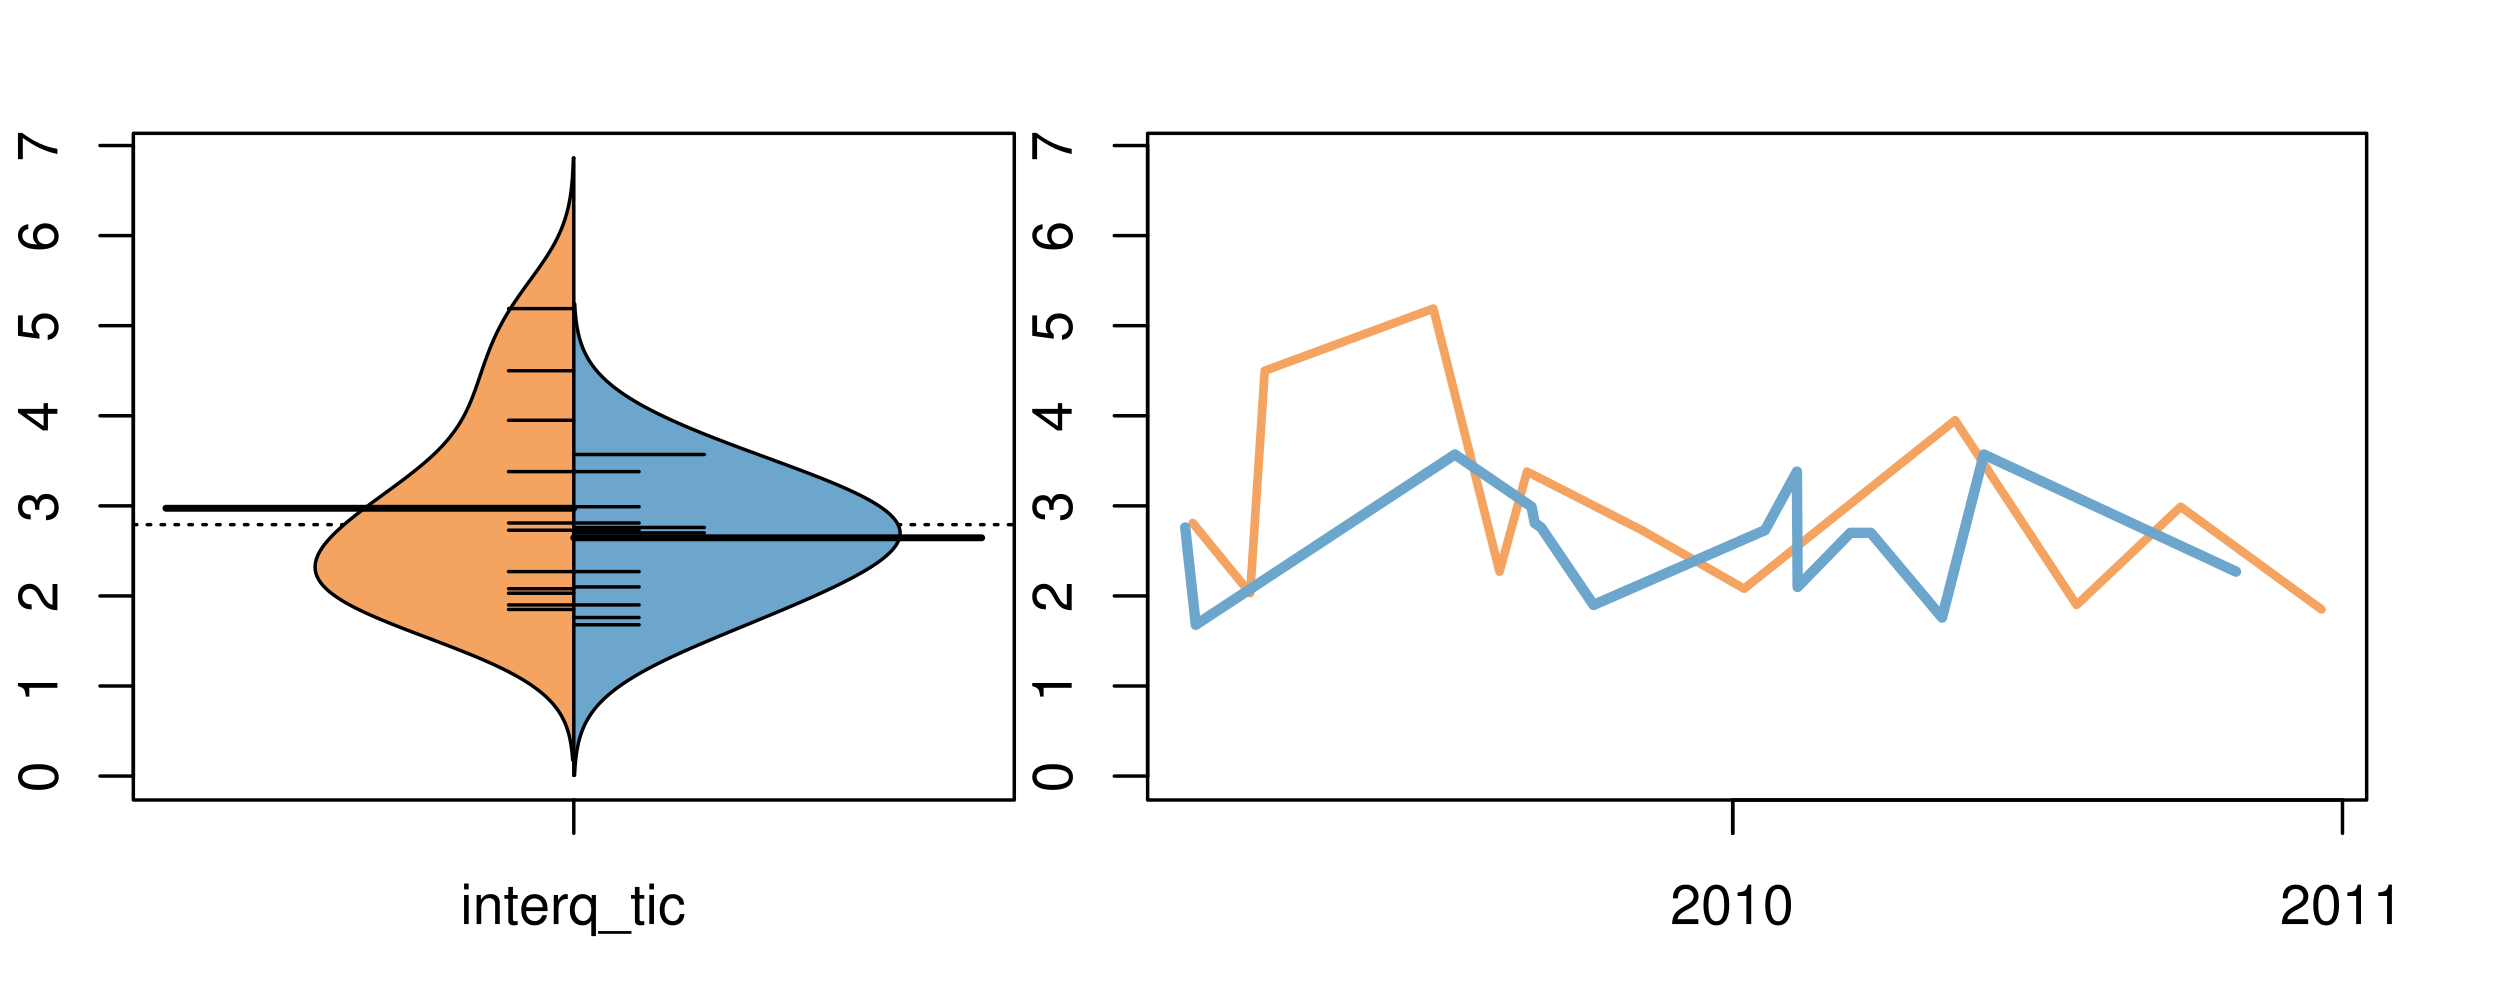 <?xml version="1.0" encoding="UTF-8"?>
<svg xmlns="http://www.w3.org/2000/svg" xmlns:xlink="http://www.w3.org/1999/xlink" width="540pt" height="216pt" viewBox="0 0 540 216" version="1.1">
<defs>
<g>
<symbol overflow="visible" id="glyph0-0">
<path style="stroke:none;" d="M -8.516 -3.297 C -8.516 -2.516 -8.156 -1.781 -7.578 -1.344 C -6.828 -0.797 -5.688 -0.516 -4.109 -0.516 C -1.25 -0.516 0.281 -1.469 0.281 -3.297 C 0.281 -5.094 -1.25 -6.078 -4.047 -6.078 C -5.703 -6.078 -6.797 -5.812 -7.578 -5.25 C -8.172 -4.812 -8.516 -4.109 -8.516 -3.297 Z M -7.578 -3.297 C -7.578 -4.438 -6.422 -5 -4.141 -5 C -1.734 -5 -0.594 -4.453 -0.594 -3.281 C -0.594 -2.156 -1.781 -1.594 -4.109 -1.594 C -6.438 -1.594 -7.578 -2.156 -7.578 -3.297 Z M -7.578 -3.297 "/>
</symbol>
<symbol overflow="visible" id="glyph0-1">
<path style="stroke:none;" d="M -6.062 -3.109 L 0 -3.109 L 0 -4.156 L -8.516 -4.156 L -8.516 -3.469 C -7.203 -3.094 -7.016 -2.859 -6.812 -1.219 L -6.062 -1.219 Z M -6.062 -3.109 "/>
</symbol>
<symbol overflow="visible" id="glyph0-2">
<path style="stroke:none;" d="M -1.047 -6.078 L -1.047 -1.594 C -1.734 -1.703 -2.188 -2.094 -2.797 -3.125 L -3.438 -4.328 C -4.094 -5.516 -4.969 -6.125 -6.016 -6.125 C -6.719 -6.125 -7.375 -5.844 -7.844 -5.344 C -8.297 -4.844 -8.516 -4.219 -8.516 -3.406 C -8.516 -2.328 -8.125 -1.531 -7.406 -1.062 C -6.953 -0.75 -6.422 -0.625 -5.562 -0.594 L -5.562 -1.656 C -6.125 -1.688 -6.484 -1.766 -6.75 -1.906 C -7.266 -2.188 -7.578 -2.734 -7.578 -3.375 C -7.578 -4.328 -6.906 -5.047 -5.984 -5.047 C -5.312 -5.047 -4.734 -4.656 -4.312 -3.906 L -3.688 -2.797 C -2.672 -1.016 -1.875 -0.5 0 -0.406 L 0 -6.078 Z M -1.047 -6.078 "/>
</symbol>
<symbol overflow="visible" id="glyph0-3">
<path style="stroke:none;" d="M -3.906 -2.656 L -3.906 -3.234 C -3.906 -4.391 -3.391 -4.984 -2.359 -4.984 C -1.297 -4.984 -0.656 -4.328 -0.656 -3.234 C -0.656 -2.078 -1.234 -1.516 -2.469 -1.438 L -2.469 -0.391 C -1.781 -0.438 -1.344 -0.547 -0.953 -0.75 C -0.141 -1.188 0.281 -2.031 0.281 -3.188 C 0.281 -4.938 -0.766 -6.078 -2.375 -6.078 C -3.453 -6.078 -4.062 -5.656 -4.406 -4.625 C -4.719 -5.422 -5.312 -5.812 -6.172 -5.812 C -7.625 -5.812 -8.516 -4.844 -8.516 -3.234 C -8.516 -1.516 -7.578 -0.594 -5.766 -0.562 L -5.766 -1.625 C -6.281 -1.625 -6.562 -1.688 -6.828 -1.812 C -7.297 -2.047 -7.578 -2.578 -7.578 -3.234 C -7.578 -4.172 -7.031 -4.734 -6.125 -4.734 C -5.531 -4.734 -5.172 -4.531 -4.984 -4.062 C -4.859 -3.766 -4.812 -3.391 -4.797 -2.656 Z M -3.906 -2.656 "/>
</symbol>
<symbol overflow="visible" id="glyph0-4">
<path style="stroke:none;" d="M -2.047 -3.922 L 0 -3.922 L 0 -4.984 L -2.047 -4.984 L -2.047 -6.234 L -2.984 -6.234 L -2.984 -4.984 L -8.516 -4.984 L -8.516 -4.203 L -3.156 -0.344 L -2.047 -0.344 Z M -2.984 -3.922 L -2.984 -1.266 L -6.703 -3.922 Z M -2.984 -3.922 "/>
</symbol>
<symbol overflow="visible" id="glyph0-5">
<path style="stroke:none;" d="M -8.516 -5.719 L -8.516 -1.312 L -3.875 -0.688 L -3.875 -1.656 C -4.469 -2.141 -4.672 -2.562 -4.672 -3.219 C -4.672 -4.359 -3.891 -5.078 -2.625 -5.078 C -1.406 -5.078 -0.656 -4.375 -0.656 -3.219 C -0.656 -2.297 -1.125 -1.734 -2.094 -1.469 L -2.094 -0.422 C -1.391 -0.562 -1.062 -0.688 -0.75 -0.938 C -0.094 -1.422 0.281 -2.281 0.281 -3.234 C 0.281 -4.953 -0.969 -6.156 -2.766 -6.156 C -4.453 -6.156 -5.609 -5.047 -5.609 -3.406 C -5.609 -2.812 -5.453 -2.328 -5.094 -1.844 L -7.469 -2.172 L -7.469 -5.719 Z M -8.516 -5.719 "/>
</symbol>
<symbol overflow="visible" id="glyph0-6">
<path style="stroke:none;" d="M -6.281 -5.969 C -7.688 -5.766 -8.516 -4.859 -8.516 -3.562 C -8.516 -2.625 -8.047 -1.781 -7.297 -1.281 C -6.469 -0.75 -5.422 -0.516 -3.875 -0.516 C -2.453 -0.516 -1.531 -0.734 -0.781 -1.234 C -0.094 -1.688 0.281 -2.438 0.281 -3.375 C 0.281 -4.984 -0.922 -6.156 -2.594 -6.156 C -4.172 -6.156 -5.297 -5.078 -5.297 -3.547 C -5.297 -2.719 -4.969 -2.047 -4.344 -1.594 C -6.422 -1.609 -7.578 -2.281 -7.578 -3.484 C -7.578 -4.234 -7.109 -4.75 -6.281 -4.922 Z M -4.359 -3.422 C -4.359 -4.438 -3.641 -5.078 -2.516 -5.078 C -1.438 -5.078 -0.656 -4.359 -0.656 -3.391 C -0.656 -2.406 -1.469 -1.656 -2.562 -1.656 C -3.625 -1.656 -4.359 -2.375 -4.359 -3.422 Z M -4.359 -3.422 "/>
</symbol>
<symbol overflow="visible" id="glyph0-7">
<path style="stroke:none;" d="M -8.516 -6.234 L -8.516 -0.547 L -7.469 -0.547 L -7.469 -5.141 C -4.578 -3.125 -2.797 -2.297 0 -1.656 L 0 -2.781 C -2.719 -3.25 -5.062 -4.312 -7.625 -6.234 Z M -8.516 -6.234 "/>
</symbol>
<symbol overflow="visible" id="glyph0-8">
<path style="stroke:none;" d="M -8.75 -5.938 L -8.75 -4.938 L -5.5 -4.938 C -6.125 -4.531 -6.469 -3.859 -6.469 -3.016 C -6.469 -1.375 -5.156 -0.312 -3.156 -0.312 C -1.031 -0.312 0.281 -1.359 0.281 -3.047 C 0.281 -3.906 -0.047 -4.516 -0.828 -5.047 L 0 -5.047 L 0 -5.938 Z M -5.531 -3.188 C -5.531 -4.266 -4.578 -4.938 -3.078 -4.938 C -1.625 -4.938 -0.656 -4.25 -0.656 -3.188 C -0.656 -2.094 -1.625 -1.359 -3.094 -1.359 C -4.562 -1.359 -5.531 -2.094 -5.531 -3.188 Z M -5.531 -3.188 "/>
</symbol>
<symbol overflow="visible" id="glyph0-9">
<path style="stroke:none;" d="M -6.281 -3.094 L -6.281 -2.047 L -7.266 -2.047 C -7.688 -2.047 -7.906 -2.297 -7.906 -2.75 C -7.906 -2.828 -7.906 -2.875 -7.891 -3.094 L -8.719 -3.094 C -8.766 -2.875 -8.781 -2.734 -8.781 -2.531 C -8.781 -1.609 -8.25 -1.062 -7.359 -1.062 L -6.281 -1.062 L -6.281 -0.219 L -5.469 -0.219 L -5.469 -1.062 L 0 -1.062 L 0 -2.047 L -5.469 -2.047 L -5.469 -3.094 Z M -6.281 -3.094 "/>
</symbol>
<symbol overflow="visible" id="glyph0-10">
<path style="stroke:none;" d="M 1.516 -6.938 L 1.516 0.266 L 2.109 0.266 L 2.109 -6.938 Z M 1.516 -6.938 "/>
</symbol>
<symbol overflow="visible" id="glyph0-11">
<path style="stroke:none;" d="M -6.469 -3.266 C -6.469 -1.5 -5.203 -0.438 -3.094 -0.438 C -0.984 -0.438 0.281 -1.484 0.281 -3.281 C 0.281 -5.047 -0.984 -6.125 -3.047 -6.125 C -5.219 -6.125 -6.469 -5.078 -6.469 -3.266 Z M -5.547 -3.281 C -5.547 -4.406 -4.625 -5.078 -3.062 -5.078 C -1.578 -5.078 -0.641 -4.375 -0.641 -3.281 C -0.641 -2.156 -1.578 -1.469 -3.094 -1.469 C -4.609 -1.469 -5.547 -2.156 -5.547 -3.281 Z M -5.547 -3.281 "/>
</symbol>
<symbol overflow="visible" id="glyph0-12">
<path style="stroke:none;" d="M -8.75 -1.828 L -8.75 -0.812 L 0 -0.812 L 0 -1.828 Z M -8.75 -1.828 "/>
</symbol>
<symbol overflow="visible" id="glyph0-13">
<path style="stroke:none;" d="M -1.25 -2.297 L -1.25 -1.047 L 0 -1.047 L 0 -2.297 Z M -1.25 -2.297 "/>
</symbol>
<symbol overflow="visible" id="glyph0-14">
<path style="stroke:none;" d="M 0 -3.422 L -6.281 -5.828 L -6.281 -4.703 L -1.188 -2.922 L -6.281 -1.25 L -6.281 -0.125 L 0 -2.328 Z M 0 -3.422 "/>
</symbol>
<symbol overflow="visible" id="glyph0-15">
<path style="stroke:none;" d="M -0.594 -6.422 C -0.562 -6.312 -0.562 -6.266 -0.562 -6.203 C -0.562 -5.859 -0.75 -5.656 -1.062 -5.656 L -4.75 -5.656 C -5.875 -5.656 -6.469 -4.844 -6.469 -3.297 C -6.469 -2.391 -6.203 -1.625 -5.734 -1.219 C -5.406 -0.922 -5.047 -0.797 -4.422 -0.781 L -4.422 -1.781 C -5.203 -1.875 -5.547 -2.328 -5.547 -3.266 C -5.547 -4.156 -5.203 -4.672 -4.609 -4.672 L -4.344 -4.672 C -3.922 -4.672 -3.75 -4.422 -3.641 -3.625 C -3.469 -2.203 -3.422 -1.984 -3.266 -1.609 C -2.969 -0.875 -2.406 -0.5 -1.578 -0.5 C -0.438 -0.5 0.281 -1.297 0.281 -2.562 C 0.281 -3.359 0 -4 -0.641 -4.703 C -0.016 -4.781 0.281 -5.094 0.281 -5.734 C 0.281 -5.938 0.25 -6.094 0.172 -6.422 Z M -1.984 -4.672 C -1.641 -4.672 -1.438 -4.578 -1.156 -4.266 C -0.797 -3.859 -0.594 -3.375 -0.594 -2.781 C -0.594 -2 -0.969 -1.547 -1.609 -1.547 C -2.266 -1.547 -2.609 -1.984 -2.766 -3.062 C -2.906 -4.109 -2.953 -4.328 -3.109 -4.672 Z M -1.984 -4.672 "/>
</symbol>
<symbol overflow="visible" id="glyph0-16">
<path style="stroke:none;" d="M 0 -5.781 L -6.281 -5.781 L -6.281 -4.781 L -2.719 -4.781 C -1.438 -4.781 -0.594 -4.109 -0.594 -3.078 C -0.594 -2.281 -1.078 -1.781 -1.844 -1.781 L -6.281 -1.781 L -6.281 -0.781 L -1.438 -0.781 C -0.391 -0.781 0.281 -1.562 0.281 -2.781 C 0.281 -3.703 -0.047 -4.297 -0.875 -4.891 L 0 -4.891 Z M 0 -5.781 "/>
</symbol>
<symbol overflow="visible" id="glyph0-17">
<path style="stroke:none;" d="M -2.812 -6.156 C -3.766 -6.156 -4.344 -6.078 -4.812 -5.906 C -5.844 -5.5 -6.469 -4.531 -6.469 -3.359 C -6.469 -1.609 -5.125 -0.484 -3.062 -0.484 C -1 -0.484 0.281 -1.578 0.281 -3.344 C 0.281 -4.781 -0.547 -5.766 -1.906 -6.031 L -1.906 -5.016 C -1.078 -4.734 -0.641 -4.172 -0.641 -3.375 C -0.641 -2.734 -0.938 -2.203 -1.469 -1.859 C -1.828 -1.625 -2.188 -1.531 -2.812 -1.531 Z M -3.625 -1.547 C -4.781 -1.625 -5.547 -2.344 -5.547 -3.344 C -5.547 -4.328 -4.734 -5.094 -3.703 -5.094 C -3.672 -5.094 -3.641 -5.094 -3.625 -5.078 Z M -3.625 -1.547 "/>
</symbol>
<symbol overflow="visible" id="glyph1-0">
<path style="stroke:none;" d="M 1.797 -6.281 L 0.797 -6.281 L 0.797 0 L 1.797 0 Z M 1.797 -8.75 L 0.797 -8.75 L 0.797 -7.484 L 1.797 -7.484 Z M 1.797 -8.75 "/>
</symbol>
<symbol overflow="visible" id="glyph1-1">
<path style="stroke:none;" d="M 0.844 -6.281 L 0.844 0 L 1.844 0 L 1.844 -3.469 C 1.844 -4.75 2.516 -5.594 3.547 -5.594 C 4.344 -5.594 4.844 -5.109 4.844 -4.359 L 4.844 0 L 5.844 0 L 5.844 -4.75 C 5.844 -5.797 5.062 -6.469 3.859 -6.469 C 2.922 -6.469 2.312 -6.109 1.766 -5.234 L 1.766 -6.281 Z M 0.844 -6.281 "/>
</symbol>
<symbol overflow="visible" id="glyph1-2">
<path style="stroke:none;" d="M 3.047 -6.281 L 2.016 -6.281 L 2.016 -8.016 L 1.016 -8.016 L 1.016 -6.281 L 0.172 -6.281 L 0.172 -5.469 L 1.016 -5.469 L 1.016 -0.719 C 1.016 -0.078 1.453 0.281 2.234 0.281 C 2.469 0.281 2.719 0.25 3.047 0.188 L 3.047 -0.641 C 2.922 -0.609 2.766 -0.594 2.562 -0.594 C 2.141 -0.594 2.016 -0.719 2.016 -1.156 L 2.016 -5.469 L 3.047 -5.469 Z M 3.047 -6.281 "/>
</symbol>
<symbol overflow="visible" id="glyph1-3">
<path style="stroke:none;" d="M 6.156 -2.812 C 6.156 -3.766 6.078 -4.344 5.906 -4.812 C 5.5 -5.844 4.531 -6.469 3.359 -6.469 C 1.609 -6.469 0.484 -5.125 0.484 -3.062 C 0.484 -1 1.578 0.281 3.344 0.281 C 4.781 0.281 5.766 -0.547 6.031 -1.906 L 5.016 -1.906 C 4.734 -1.078 4.172 -0.641 3.375 -0.641 C 2.734 -0.641 2.203 -0.938 1.859 -1.469 C 1.625 -1.828 1.531 -2.188 1.531 -2.812 Z M 1.547 -3.625 C 1.625 -4.781 2.344 -5.547 3.344 -5.547 C 4.328 -5.547 5.094 -4.734 5.094 -3.703 C 5.094 -3.672 5.094 -3.641 5.078 -3.625 Z M 1.547 -3.625 "/>
</symbol>
<symbol overflow="visible" id="glyph1-4">
<path style="stroke:none;" d="M 0.828 -6.281 L 0.828 0 L 1.844 0 L 1.844 -3.266 C 1.844 -4.156 2.062 -4.75 2.547 -5.094 C 2.859 -5.328 3.156 -5.406 3.859 -5.406 L 3.859 -6.438 C 3.688 -6.453 3.594 -6.469 3.469 -6.469 C 2.812 -6.469 2.328 -6.078 1.75 -5.141 L 1.75 -6.281 Z M 0.828 -6.281 "/>
</symbol>
<symbol overflow="visible" id="glyph1-5">
<path style="stroke:none;" d="M 5.938 2.609 L 5.938 -6.281 L 5.047 -6.281 L 5.047 -5.453 C 4.578 -6.109 3.875 -6.469 3.047 -6.469 C 1.391 -6.469 0.312 -5.109 0.312 -3.031 C 0.312 -0.984 1.344 0.281 3 0.281 C 3.875 0.281 4.469 -0.031 4.938 -0.719 L 4.938 2.609 Z M 3.188 -5.531 C 4.266 -5.531 4.938 -4.578 4.938 -3.062 C 4.938 -1.625 4.25 -0.656 3.188 -0.656 C 2.094 -0.656 1.359 -1.625 1.359 -3.094 C 1.359 -4.547 2.094 -5.531 3.188 -5.531 Z M 3.188 -5.531 "/>
</symbol>
<symbol overflow="visible" id="glyph1-6">
<path style="stroke:none;" d="M 6.938 1.516 L -0.266 1.516 L -0.266 2.109 L 6.938 2.109 Z M 6.938 1.516 "/>
</symbol>
<symbol overflow="visible" id="glyph1-7">
<path style="stroke:none;" d="M 5.656 -4.172 C 5.609 -4.781 5.469 -5.188 5.234 -5.531 C 4.797 -6.125 4.047 -6.469 3.172 -6.469 C 1.469 -6.469 0.375 -5.125 0.375 -3.031 C 0.375 -1.016 1.453 0.281 3.156 0.281 C 4.656 0.281 5.609 -0.625 5.719 -2.156 L 4.719 -2.156 C 4.547 -1.156 4.031 -0.641 3.188 -0.641 C 2.078 -0.641 1.422 -1.547 1.422 -3.031 C 1.422 -4.609 2.062 -5.547 3.156 -5.547 C 4 -5.547 4.531 -5.047 4.641 -4.172 Z M 5.656 -4.172 "/>
</symbol>
<symbol overflow="visible" id="glyph1-8">
<path style="stroke:none;" d="M 6.078 -1.047 L 1.594 -1.047 C 1.703 -1.734 2.094 -2.188 3.125 -2.797 L 4.328 -3.438 C 5.516 -4.094 6.125 -4.969 6.125 -6.016 C 6.125 -6.719 5.844 -7.375 5.344 -7.844 C 4.844 -8.297 4.219 -8.516 3.406 -8.516 C 2.328 -8.516 1.531 -8.125 1.062 -7.406 C 0.75 -6.953 0.625 -6.422 0.594 -5.562 L 1.656 -5.562 C 1.688 -6.125 1.766 -6.484 1.906 -6.75 C 2.188 -7.266 2.734 -7.578 3.375 -7.578 C 4.328 -7.578 5.047 -6.906 5.047 -5.984 C 5.047 -5.312 4.656 -4.734 3.906 -4.312 L 2.797 -3.688 C 1.016 -2.672 0.5 -1.875 0.406 0 L 6.078 0 Z M 6.078 -1.047 "/>
</symbol>
<symbol overflow="visible" id="glyph1-9">
<path style="stroke:none;" d="M 3.297 -8.516 C 2.516 -8.516 1.781 -8.156 1.344 -7.578 C 0.797 -6.828 0.516 -5.688 0.516 -4.109 C 0.516 -1.25 1.469 0.281 3.297 0.281 C 5.094 0.281 6.078 -1.25 6.078 -4.047 C 6.078 -5.703 5.812 -6.797 5.25 -7.578 C 4.812 -8.172 4.109 -8.516 3.297 -8.516 Z M 3.297 -7.578 C 4.438 -7.578 5 -6.422 5 -4.141 C 5 -1.734 4.453 -0.594 3.281 -0.594 C 2.156 -0.594 1.594 -1.781 1.594 -4.109 C 1.594 -6.438 2.156 -7.578 3.297 -7.578 Z M 3.297 -7.578 "/>
</symbol>
<symbol overflow="visible" id="glyph1-10">
<path style="stroke:none;" d="M 3.109 -6.062 L 3.109 0 L 4.156 0 L 4.156 -8.516 L 3.469 -8.516 C 3.094 -7.203 2.859 -7.016 1.219 -6.812 L 1.219 -6.062 Z M 3.109 -6.062 "/>
</symbol>
</g>
<clipPath id="clip1">
  <path d="M 28.801 28.801 L 220.086 28.801 L 220.086 173.801 L 28.801 173.801 Z M 28.801 28.801 "/>
</clipPath>
<clipPath id="clip2">
  <path d="M 247.887 28.801 L 512.199 28.801 L 512.199 173.801 L 247.887 173.801 Z M 247.887 28.801 "/>
</clipPath>
<clipPath id="clip3">
  <path d="M 233.484 14.398 L 526.598 14.398 L 526.598 188.199 L 233.484 188.199 Z M 233.484 14.398 "/>
</clipPath>
<clipPath id="clip4">
  <path d="M 247.887 28.801 L 512.199 28.801 L 512.199 173.801 L 247.887 173.801 Z M 247.887 28.801 "/>
</clipPath>
</defs>
<g id="surface846">
<path style="fill:none;stroke-width:0.75;stroke-linecap:round;stroke-linejoin:round;stroke:rgb(0%,0%,0%);stroke-opacity:1;stroke-miterlimit:10;" d="M 28.801 172.801 L 219.086 172.801 L 219.086 28.801 L 28.801 28.801 L 28.801 172.801 "/>
<path style="fill:none;stroke-width:0.75;stroke-linecap:round;stroke-linejoin:round;stroke:rgb(0%,0%,0%);stroke-opacity:1;stroke-miterlimit:10;" d="M 28.801 167.637 L 28.801 31.434 "/>
<path style="fill:none;stroke-width:0.75;stroke-linecap:round;stroke-linejoin:round;stroke:rgb(0%,0%,0%);stroke-opacity:1;stroke-miterlimit:10;" d="M 28.801 167.637 L 21.602 167.637 "/>
<path style="fill:none;stroke-width:0.75;stroke-linecap:round;stroke-linejoin:round;stroke:rgb(0%,0%,0%);stroke-opacity:1;stroke-miterlimit:10;" d="M 28.801 148.18 L 21.602 148.18 "/>
<path style="fill:none;stroke-width:0.75;stroke-linecap:round;stroke-linejoin:round;stroke:rgb(0%,0%,0%);stroke-opacity:1;stroke-miterlimit:10;" d="M 28.801 128.723 L 21.602 128.723 "/>
<path style="fill:none;stroke-width:0.75;stroke-linecap:round;stroke-linejoin:round;stroke:rgb(0%,0%,0%);stroke-opacity:1;stroke-miterlimit:10;" d="M 28.801 109.266 L 21.602 109.266 "/>
<path style="fill:none;stroke-width:0.75;stroke-linecap:round;stroke-linejoin:round;stroke:rgb(0%,0%,0%);stroke-opacity:1;stroke-miterlimit:10;" d="M 28.801 89.805 L 21.602 89.805 "/>
<path style="fill:none;stroke-width:0.75;stroke-linecap:round;stroke-linejoin:round;stroke:rgb(0%,0%,0%);stroke-opacity:1;stroke-miterlimit:10;" d="M 28.801 70.348 L 21.602 70.348 "/>
<path style="fill:none;stroke-width:0.75;stroke-linecap:round;stroke-linejoin:round;stroke:rgb(0%,0%,0%);stroke-opacity:1;stroke-miterlimit:10;" d="M 28.801 50.891 L 21.602 50.891 "/>
<path style="fill:none;stroke-width:0.75;stroke-linecap:round;stroke-linejoin:round;stroke:rgb(0%,0%,0%);stroke-opacity:1;stroke-miterlimit:10;" d="M 28.801 31.434 L 21.602 31.434 "/>
<g style="fill:rgb(0%,0%,0%);fill-opacity:1;">
  <use xlink:href="#glyph0-0" x="12.396" y="171.137"/>
</g>
<g style="fill:rgb(0%,0%,0%);fill-opacity:1;">
  <use xlink:href="#glyph0-1" x="12.396" y="151.68"/>
</g>
<g style="fill:rgb(0%,0%,0%);fill-opacity:1;">
  <use xlink:href="#glyph0-2" x="12.396" y="132.223"/>
</g>
<g style="fill:rgb(0%,0%,0%);fill-opacity:1;">
  <use xlink:href="#glyph0-3" x="12.396" y="112.766"/>
</g>
<g style="fill:rgb(0%,0%,0%);fill-opacity:1;">
  <use xlink:href="#glyph0-4" x="12.396" y="93.305"/>
</g>
<g style="fill:rgb(0%,0%,0%);fill-opacity:1;">
  <use xlink:href="#glyph0-5" x="12.396" y="73.848"/>
</g>
<g style="fill:rgb(0%,0%,0%);fill-opacity:1;">
  <use xlink:href="#glyph0-6" x="12.396" y="54.391"/>
</g>
<g style="fill:rgb(0%,0%,0%);fill-opacity:1;">
  <use xlink:href="#glyph0-7" x="12.396" y="34.934"/>
</g>
<path style="fill:none;stroke-width:0.75;stroke-linecap:round;stroke-linejoin:round;stroke:rgb(0%,0%,0%);stroke-opacity:1;stroke-miterlimit:10;" d="M 123.941 172.801 L 123.941 172.801 "/>
<path style="fill:none;stroke-width:0.75;stroke-linecap:round;stroke-linejoin:round;stroke:rgb(0%,0%,0%);stroke-opacity:1;stroke-miterlimit:10;" d="M 123.941 172.801 L 123.941 180 "/>
<g style="fill:rgb(0%,0%,0%);fill-opacity:1;">
  <use xlink:href="#glyph1-0" x="99.441" y="199.596"/>
  <use xlink:href="#glyph1-1" x="102.105" y="199.596"/>
  <use xlink:href="#glyph1-2" x="108.777" y="199.596"/>
  <use xlink:href="#glyph1-3" x="112.113" y="199.596"/>
  <use xlink:href="#glyph1-4" x="118.785" y="199.596"/>
  <use xlink:href="#glyph1-5" x="122.781" y="199.596"/>
  <use xlink:href="#glyph1-6" x="129.453" y="199.596"/>
  <use xlink:href="#glyph1-2" x="136.125" y="199.596"/>
  <use xlink:href="#glyph1-0" x="139.461" y="199.596"/>
  <use xlink:href="#glyph1-7" x="142.125" y="199.596"/>
</g>
<g clip-path="url(#clip1)" clip-rule="nonzero">
<path style="fill:none;stroke-width:0.75;stroke-linecap:round;stroke-linejoin:round;stroke:rgb(0%,0%,0%);stroke-opacity:1;stroke-dasharray:0.75,2.25;stroke-miterlimit:10;" d="M 28.801 113.328 L 219.086 113.328 "/>
<path style=" stroke:none;fill-rule:nonzero;fill:rgb(95.686%,64.314%,37.647%);fill-opacity:1;" d="M 123.941 34.133 L 123.844 34.133 L 123.828 34.641 L 123.82 34.898 L 123.812 35.152 L 123.801 35.406 L 123.793 35.66 L 123.758 36.422 L 123.746 36.68 L 123.73 36.934 L 123.719 37.188 L 123.672 37.949 L 123.652 38.203 L 123.637 38.461 L 123.617 38.715 L 123.594 38.969 L 123.574 39.223 L 123.504 39.984 L 123.477 40.238 L 123.449 40.496 L 123.422 40.75 L 123.359 41.258 L 123.254 42.02 L 123.215 42.277 L 123.176 42.531 L 123.047 43.293 L 122.996 43.547 L 122.949 43.801 L 122.898 44.059 L 122.789 44.566 L 122.672 45.074 L 122.547 45.582 L 122.48 45.84 L 122.34 46.348 L 122.191 46.855 L 122.113 47.109 L 122.031 47.363 L 121.945 47.621 L 121.859 47.875 L 121.68 48.383 L 121.586 48.637 L 121.488 48.891 L 121.387 49.145 L 121.285 49.402 L 121.18 49.656 L 120.961 50.164 L 120.844 50.418 L 120.73 50.672 L 120.609 50.926 L 120.488 51.184 L 120.363 51.438 L 120.105 51.945 L 119.973 52.199 L 119.699 52.707 L 119.559 52.961 L 119.414 53.219 L 119.27 53.473 L 119.121 53.727 L 118.816 54.234 L 118.504 54.742 L 118.344 55 L 118.184 55.254 L 118.02 55.508 L 117.516 56.27 L 117.344 56.523 L 117.172 56.781 L 116.996 57.035 L 116.824 57.289 L 116.645 57.543 L 116.469 57.797 L 116.289 58.051 L 116.105 58.305 L 115.926 58.562 L 115.742 58.816 L 115.562 59.07 L 115.379 59.324 L 115.191 59.578 L 114.824 60.086 L 114.637 60.344 L 114.27 60.852 L 114.082 61.105 L 113.898 61.359 L 113.711 61.613 L 113.527 61.867 L 113.344 62.125 L 112.977 62.633 L 112.617 63.141 L 112.434 63.395 L 112.254 63.648 L 112.078 63.906 L 111.898 64.16 L 111.727 64.414 L 111.375 64.922 L 111.207 65.176 L 111.035 65.43 L 110.867 65.684 L 110.699 65.941 L 110.207 66.703 L 109.887 67.211 L 109.73 67.465 L 109.578 67.723 L 109.422 67.977 L 108.977 68.738 L 108.688 69.246 L 108.547 69.504 L 108.406 69.758 L 108.133 70.266 L 107.867 70.773 L 107.738 71.027 L 107.609 71.285 L 107.234 72.047 L 107.113 72.301 L 106.879 72.809 L 106.762 73.066 L 106.535 73.574 L 106.207 74.336 L 106.102 74.59 L 105.996 74.848 L 105.895 75.102 L 105.789 75.355 L 105.688 75.609 L 105.395 76.371 L 105.297 76.629 L 105.203 76.883 L 105.105 77.137 L 105.016 77.391 L 104.828 77.898 L 104.648 78.406 L 104.559 78.664 L 104.379 79.172 L 104.293 79.426 L 104.203 79.68 L 104.031 80.188 L 103.945 80.445 L 103.855 80.699 L 103.426 81.969 L 103.336 82.227 L 103.164 82.734 L 102.805 83.75 L 102.715 84.008 L 102.625 84.262 L 102.344 85.023 L 102.148 85.531 L 102.051 85.789 L 101.848 86.297 L 101.531 87.059 L 101.422 87.312 L 101.309 87.57 L 101.195 87.824 L 100.961 88.332 L 100.84 88.586 L 100.59 89.094 L 100.461 89.352 L 100.195 89.859 L 99.914 90.367 L 99.625 90.875 L 99.473 91.129 L 99.316 91.387 L 99.16 91.641 L 98.832 92.148 L 98.488 92.656 L 98.309 92.91 L 98.125 93.168 L 97.941 93.422 L 97.559 93.93 L 97.359 94.184 L 97.156 94.438 L 96.949 94.691 L 96.738 94.949 L 96.301 95.457 L 95.848 95.965 L 95.613 96.219 L 95.375 96.473 L 95.133 96.73 L 94.887 96.984 L 94.637 97.238 L 94.121 97.746 L 93.855 98 L 93.586 98.254 L 93.316 98.512 L 93.035 98.766 L 92.758 99.02 L 92.473 99.273 L 92.184 99.527 L 91.891 99.781 L 91.594 100.035 L 91.297 100.293 L 90.688 100.801 L 90.062 101.309 L 89.746 101.562 L 89.426 101.816 L 89.105 102.074 L 88.781 102.328 L 88.125 102.836 L 87.793 103.09 L 86.785 103.852 L 86.445 104.109 L 86.102 104.363 L 85.762 104.617 L 85.418 104.871 L 85.07 105.125 L 84.727 105.379 L 84.379 105.633 L 84.031 105.891 L 81.945 107.414 L 81.598 107.672 L 80.902 108.18 L 79.871 108.941 L 79.531 109.195 L 79.191 109.453 L 78.852 109.707 L 78.516 109.961 L 77.52 110.723 L 77.195 110.977 L 76.867 111.234 L 76.547 111.488 L 75.914 111.996 L 75.289 112.504 L 74.988 112.758 L 74.684 113.016 L 74.387 113.27 L 74.094 113.523 L 73.805 113.777 L 73.52 114.031 L 73.238 114.285 L 72.965 114.539 L 72.695 114.797 L 72.426 115.051 L 72.168 115.305 L 71.914 115.559 L 71.668 115.812 L 71.426 116.066 L 71.188 116.32 L 70.961 116.574 L 70.738 116.832 L 70.523 117.086 L 70.316 117.34 L 70.113 117.594 L 69.922 117.848 L 69.734 118.102 L 69.559 118.355 L 69.391 118.613 L 69.227 118.867 L 68.938 119.375 L 68.805 119.629 L 68.684 119.883 L 68.57 120.137 L 68.473 120.395 L 68.379 120.648 L 68.301 120.902 L 68.23 121.156 L 68.172 121.41 L 68.129 121.664 L 68.094 121.918 L 68.074 122.176 L 68.066 122.43 L 68.066 122.684 L 68.086 122.938 L 68.113 123.191 L 68.156 123.445 L 68.215 123.699 L 68.285 123.957 L 68.375 124.211 L 68.473 124.465 L 68.586 124.719 L 68.715 124.973 L 68.855 125.227 L 69.016 125.48 L 69.188 125.738 L 69.375 125.992 L 69.582 126.246 L 69.797 126.5 L 70.035 126.754 L 70.281 127.008 L 70.547 127.262 L 70.828 127.52 L 71.121 127.773 L 71.438 128.027 L 71.762 128.281 L 72.102 128.535 L 72.461 128.789 L 72.828 129.043 L 73.219 129.297 L 73.617 129.555 L 74.035 129.809 L 74.465 130.062 L 74.902 130.316 L 75.367 130.57 L 75.836 130.824 L 76.32 131.078 L 76.816 131.336 L 77.324 131.59 L 77.848 131.844 L 78.379 132.098 L 78.926 132.352 L 79.48 132.605 L 80.043 132.859 L 80.625 133.117 L 81.207 133.371 L 81.805 133.625 L 82.406 133.879 L 83.02 134.133 L 83.641 134.387 L 84.266 134.641 L 84.898 134.898 L 85.539 135.152 L 86.184 135.406 L 86.836 135.66 L 87.492 135.914 L 88.812 136.422 L 89.477 136.68 L 90.148 136.934 L 90.816 137.188 L 92.832 137.949 L 93.5 138.203 L 94.172 138.461 L 95.508 138.969 L 96.172 139.223 L 97.492 139.73 L 98.145 139.984 L 98.793 140.242 L 99.441 140.496 L 100.715 141.004 L 101.34 141.258 L 101.961 141.512 L 102.578 141.766 L 103.184 142.02 L 103.785 142.277 L 104.375 142.531 L 104.957 142.785 L 105.535 143.039 L 106.098 143.293 L 106.656 143.547 L 107.207 143.801 L 107.742 144.059 L 108.273 144.312 L 108.789 144.566 L 109.301 144.82 L 109.801 145.074 L 110.289 145.328 L 110.77 145.582 L 111.234 145.84 L 111.691 146.094 L 112.141 146.348 L 112.574 146.602 L 113.004 146.855 L 113.414 147.109 L 113.82 147.363 L 114.215 147.621 L 114.598 147.875 L 114.973 148.129 L 115.332 148.383 L 115.684 148.637 L 116.023 148.891 L 116.355 149.145 L 116.68 149.402 L 117.289 149.91 L 117.578 150.164 L 117.859 150.418 L 118.133 150.672 L 118.395 150.926 L 118.648 151.184 L 118.895 151.438 L 119.129 151.691 L 119.359 151.945 L 119.574 152.199 L 119.785 152.453 L 119.988 152.707 L 120.18 152.965 L 120.371 153.219 L 120.547 153.473 L 120.719 153.727 L 120.883 153.98 L 121.043 154.234 L 121.195 154.488 L 121.336 154.742 L 121.477 155 L 121.609 155.254 L 121.734 155.508 L 121.855 155.762 L 121.969 156.016 L 122.078 156.27 L 122.184 156.523 L 122.281 156.781 L 122.379 157.035 L 122.469 157.289 L 122.555 157.543 L 122.711 158.051 L 122.785 158.305 L 122.855 158.562 L 122.922 158.816 L 123.098 159.578 L 123.199 160.086 L 123.246 160.344 L 123.293 160.598 L 123.41 161.359 L 123.445 161.613 L 123.477 161.867 L 123.508 162.125 L 123.539 162.379 L 123.566 162.633 L 123.59 162.887 L 123.617 163.141 L 123.641 163.395 L 123.66 163.648 L 123.68 163.906 L 123.699 164.16 L 123.941 164.16 Z M 123.941 34.133 "/>
<path style="fill:none;stroke-width:0.75;stroke-linecap:round;stroke-linejoin:round;stroke:rgb(0%,0%,0%);stroke-opacity:1;stroke-miterlimit:10;" d="M 123.941 34.133 L 123.844 34.133 L 123.828 34.641 L 123.82 34.898 L 123.812 35.152 L 123.801 35.406 L 123.793 35.66 L 123.758 36.422 L 123.746 36.68 L 123.73 36.934 L 123.719 37.188 L 123.672 37.949 L 123.652 38.203 L 123.637 38.461 L 123.617 38.715 L 123.594 38.969 L 123.574 39.223 L 123.504 39.984 L 123.477 40.238 L 123.449 40.496 L 123.422 40.75 L 123.359 41.258 L 123.254 42.02 L 123.215 42.277 L 123.176 42.531 L 123.047 43.293 L 122.996 43.547 L 122.949 43.801 L 122.898 44.059 L 122.789 44.566 L 122.672 45.074 L 122.547 45.582 L 122.48 45.84 L 122.34 46.348 L 122.191 46.855 L 122.113 47.109 L 122.031 47.363 L 121.945 47.621 L 121.859 47.875 L 121.68 48.383 L 121.586 48.637 L 121.488 48.891 L 121.387 49.145 L 121.285 49.402 L 121.18 49.656 L 120.961 50.164 L 120.844 50.418 L 120.73 50.672 L 120.609 50.926 L 120.488 51.184 L 120.363 51.438 L 120.105 51.945 L 119.973 52.199 L 119.699 52.707 L 119.559 52.961 L 119.414 53.219 L 119.27 53.473 L 119.121 53.727 L 118.816 54.234 L 118.504 54.742 L 118.344 55 L 118.184 55.254 L 118.02 55.508 L 117.516 56.27 L 117.344 56.523 L 117.172 56.781 L 116.996 57.035 L 116.824 57.289 L 116.645 57.543 L 116.469 57.797 L 116.289 58.051 L 116.105 58.305 L 115.926 58.562 L 115.742 58.816 L 115.562 59.07 L 115.379 59.324 L 115.191 59.578 L 114.824 60.086 L 114.637 60.344 L 114.27 60.852 L 114.082 61.105 L 113.898 61.359 L 113.711 61.613 L 113.527 61.867 L 113.344 62.125 L 112.977 62.633 L 112.617 63.141 L 112.434 63.395 L 112.254 63.648 L 112.078 63.906 L 111.898 64.16 L 111.727 64.414 L 111.375 64.922 L 111.207 65.176 L 111.035 65.43 L 110.867 65.684 L 110.699 65.941 L 110.207 66.703 L 109.887 67.211 L 109.73 67.465 L 109.578 67.723 L 109.422 67.977 L 108.977 68.738 L 108.688 69.246 L 108.547 69.504 L 108.406 69.758 L 108.133 70.266 L 107.867 70.773 L 107.738 71.027 L 107.609 71.285 L 107.234 72.047 L 107.113 72.301 L 106.879 72.809 L 106.762 73.066 L 106.535 73.574 L 106.207 74.336 L 106.102 74.59 L 105.996 74.848 L 105.895 75.102 L 105.789 75.355 L 105.688 75.609 L 105.395 76.371 L 105.297 76.629 L 105.203 76.883 L 105.105 77.137 L 105.016 77.391 L 104.828 77.898 L 104.648 78.406 L 104.559 78.664 L 104.379 79.172 L 104.293 79.426 L 104.203 79.68 L 104.031 80.188 L 103.945 80.445 L 103.855 80.699 L 103.426 81.969 L 103.336 82.227 L 103.164 82.734 L 102.805 83.75 L 102.715 84.008 L 102.625 84.262 L 102.344 85.023 L 102.148 85.531 L 102.051 85.789 L 101.848 86.297 L 101.531 87.059 L 101.422 87.312 L 101.309 87.57 L 101.195 87.824 L 100.961 88.332 L 100.84 88.586 L 100.59 89.094 L 100.461 89.352 L 100.195 89.859 L 99.914 90.367 L 99.625 90.875 L 99.473 91.129 L 99.316 91.387 L 99.16 91.641 L 98.832 92.148 L 98.488 92.656 L 98.309 92.91 L 98.125 93.168 L 97.941 93.422 L 97.559 93.93 L 97.359 94.184 L 97.156 94.438 L 96.949 94.691 L 96.738 94.949 L 96.301 95.457 L 95.848 95.965 L 95.613 96.219 L 95.375 96.473 L 95.133 96.73 L 94.887 96.984 L 94.637 97.238 L 94.121 97.746 L 93.855 98 L 93.586 98.254 L 93.316 98.512 L 93.035 98.766 L 92.758 99.02 L 92.473 99.273 L 92.184 99.527 L 91.891 99.781 L 91.594 100.035 L 91.297 100.293 L 90.688 100.801 L 90.062 101.309 L 89.746 101.562 L 89.426 101.816 L 89.105 102.074 L 88.781 102.328 L 88.125 102.836 L 87.793 103.09 L 86.785 103.852 L 86.445 104.109 L 86.102 104.363 L 85.762 104.617 L 85.418 104.871 L 85.07 105.125 L 84.727 105.379 L 84.379 105.633 L 84.031 105.891 L 81.945 107.414 L 81.598 107.672 L 80.902 108.18 L 79.871 108.941 L 79.531 109.195 L 79.191 109.453 L 78.852 109.707 L 78.516 109.961 L 77.52 110.723 L 77.195 110.977 L 76.867 111.234 L 76.547 111.488 L 75.914 111.996 L 75.289 112.504 L 74.988 112.758 L 74.684 113.016 L 74.387 113.27 L 74.094 113.523 L 73.805 113.777 L 73.52 114.031 L 73.238 114.285 L 72.965 114.539 L 72.695 114.797 L 72.426 115.051 L 72.168 115.305 L 71.914 115.559 L 71.668 115.812 L 71.426 116.066 L 71.188 116.32 L 70.961 116.574 L 70.738 116.832 L 70.523 117.086 L 70.316 117.34 L 70.113 117.594 L 69.922 117.848 L 69.734 118.102 L 69.559 118.355 L 69.391 118.613 L 69.227 118.867 L 68.938 119.375 L 68.805 119.629 L 68.684 119.883 L 68.57 120.137 L 68.473 120.395 L 68.379 120.648 L 68.301 120.902 L 68.23 121.156 L 68.172 121.41 L 68.129 121.664 L 68.094 121.918 L 68.074 122.176 L 68.066 122.43 L 68.066 122.684 L 68.086 122.938 L 68.113 123.191 L 68.156 123.445 L 68.215 123.699 L 68.285 123.957 L 68.375 124.211 L 68.473 124.465 L 68.586 124.719 L 68.715 124.973 L 68.855 125.227 L 69.016 125.48 L 69.188 125.738 L 69.375 125.992 L 69.582 126.246 L 69.797 126.5 L 70.035 126.754 L 70.281 127.008 L 70.547 127.262 L 70.828 127.52 L 71.121 127.773 L 71.438 128.027 L 71.762 128.281 L 72.102 128.535 L 72.461 128.789 L 72.828 129.043 L 73.219 129.297 L 73.617 129.555 L 74.035 129.809 L 74.465 130.062 L 74.902 130.316 L 75.367 130.57 L 75.836 130.824 L 76.32 131.078 L 76.816 131.336 L 77.324 131.59 L 77.848 131.844 L 78.379 132.098 L 78.926 132.352 L 79.48 132.605 L 80.043 132.859 L 80.625 133.117 L 81.207 133.371 L 81.805 133.625 L 82.406 133.879 L 83.02 134.133 L 83.641 134.387 L 84.266 134.641 L 84.898 134.898 L 85.539 135.152 L 86.184 135.406 L 86.836 135.66 L 87.492 135.914 L 88.812 136.422 L 89.477 136.68 L 90.148 136.934 L 90.816 137.188 L 92.832 137.949 L 93.5 138.203 L 94.172 138.461 L 95.508 138.969 L 96.172 139.223 L 97.492 139.73 L 98.145 139.984 L 98.793 140.242 L 99.441 140.496 L 100.715 141.004 L 101.34 141.258 L 101.961 141.512 L 102.578 141.766 L 103.184 142.02 L 103.785 142.277 L 104.375 142.531 L 104.957 142.785 L 105.535 143.039 L 106.098 143.293 L 106.656 143.547 L 107.207 143.801 L 107.742 144.059 L 108.273 144.312 L 108.789 144.566 L 109.301 144.82 L 109.801 145.074 L 110.289 145.328 L 110.77 145.582 L 111.234 145.84 L 111.691 146.094 L 112.141 146.348 L 112.574 146.602 L 113.004 146.855 L 113.414 147.109 L 113.82 147.363 L 114.215 147.621 L 114.598 147.875 L 114.973 148.129 L 115.332 148.383 L 115.684 148.637 L 116.023 148.891 L 116.355 149.145 L 116.68 149.402 L 117.289 149.91 L 117.578 150.164 L 117.859 150.418 L 118.133 150.672 L 118.395 150.926 L 118.648 151.184 L 118.895 151.438 L 119.129 151.691 L 119.359 151.945 L 119.574 152.199 L 119.785 152.453 L 119.988 152.707 L 120.18 152.965 L 120.371 153.219 L 120.547 153.473 L 120.719 153.727 L 120.883 153.98 L 121.043 154.234 L 121.195 154.488 L 121.336 154.742 L 121.477 155 L 121.609 155.254 L 121.734 155.508 L 121.855 155.762 L 121.969 156.016 L 122.078 156.27 L 122.184 156.523 L 122.281 156.781 L 122.379 157.035 L 122.469 157.289 L 122.555 157.543 L 122.711 158.051 L 122.785 158.305 L 122.855 158.562 L 122.922 158.816 L 123.098 159.578 L 123.199 160.086 L 123.246 160.344 L 123.293 160.598 L 123.41 161.359 L 123.445 161.613 L 123.477 161.867 L 123.508 162.125 L 123.539 162.379 L 123.566 162.633 L 123.59 162.887 L 123.617 163.141 L 123.641 163.395 L 123.66 163.648 L 123.68 163.906 L 123.699 164.16 L 123.941 164.16 "/>
<path style=" stroke:none;fill-rule:nonzero;fill:rgb(42.353%,65.098%,80.392%);fill-opacity:1;" d="M 123.941 167.465 L 124.105 167.465 L 124.113 167.266 L 124.125 167.066 L 124.133 166.867 L 124.168 166.27 L 124.184 166.07 L 124.195 165.871 L 124.273 164.875 L 124.352 164.078 L 124.445 163.281 L 124.527 162.684 L 124.621 162.086 L 124.691 161.688 L 124.809 161.09 L 124.895 160.691 L 125.035 160.094 L 125.086 159.895 L 125.195 159.496 L 125.312 159.098 L 125.375 158.898 L 125.508 158.5 L 125.648 158.102 L 125.797 157.703 L 125.961 157.305 L 126.047 157.105 L 126.227 156.707 L 126.32 156.508 L 126.418 156.309 L 126.52 156.109 L 126.625 155.91 L 126.844 155.512 L 126.957 155.312 L 127.074 155.113 L 127.199 154.914 L 127.32 154.715 L 127.586 154.316 L 127.723 154.117 L 127.863 153.918 L 128.008 153.719 L 128.156 153.52 L 128.309 153.32 L 128.629 152.922 L 128.965 152.523 L 129.141 152.324 L 129.32 152.125 L 129.504 151.926 L 129.887 151.527 L 130.086 151.328 L 130.289 151.129 L 130.496 150.93 L 130.707 150.73 L 130.926 150.531 L 131.148 150.332 L 131.375 150.133 L 131.605 149.934 L 131.844 149.734 L 132.086 149.535 L 132.586 149.137 L 132.844 148.938 L 133.375 148.539 L 133.648 148.34 L 133.926 148.141 L 134.496 147.742 L 135.09 147.344 L 135.699 146.945 L 136.332 146.547 L 136.656 146.348 L 137.32 145.949 L 138 145.551 L 138.703 145.152 L 139.422 144.754 L 139.793 144.555 L 140.16 144.355 L 140.918 143.957 L 141.305 143.758 L 142.086 143.359 L 142.484 143.16 L 142.887 142.961 L 143.699 142.562 L 144.117 142.363 L 144.531 142.164 L 144.953 141.965 L 145.805 141.566 L 146.672 141.168 L 147.109 140.969 L 147.992 140.57 L 148.438 140.371 L 148.891 140.172 L 149.34 139.973 L 150.711 139.375 L 151.172 139.176 L 152.102 138.777 L 153.039 138.379 L 154.457 137.781 L 155.887 137.184 L 158.289 136.188 L 159.258 135.789 L 159.738 135.59 L 162.16 134.594 L 162.641 134.395 L 163.125 134.195 L 163.609 133.992 L 164.57 133.594 L 165.055 133.395 L 166.016 132.996 L 168.398 132 L 169.344 131.602 L 170.75 131.004 L 171.68 130.605 L 173.062 130.008 L 173.516 129.809 L 173.973 129.609 L 174.422 129.41 L 174.875 129.211 L 175.766 128.812 L 176.648 128.414 L 177.086 128.215 L 177.953 127.816 L 178.383 127.617 L 178.809 127.418 L 179.652 127.02 L 180.48 126.621 L 180.891 126.422 L 181.297 126.223 L 181.699 126.023 L 182.098 125.824 L 182.492 125.625 L 183.273 125.227 L 184.031 124.828 L 184.406 124.629 L 184.773 124.43 L 185.137 124.23 L 185.496 124.031 L 185.852 123.832 L 186.203 123.633 L 186.547 123.434 L 187.219 123.035 L 187.547 122.836 L 187.871 122.637 L 188.496 122.238 L 188.797 122.039 L 189.094 121.84 L 189.387 121.641 L 189.672 121.441 L 189.949 121.242 L 190.219 121.043 L 190.484 120.844 L 190.738 120.645 L 190.988 120.445 L 191.227 120.246 L 191.461 120.047 L 191.688 119.848 L 191.906 119.648 L 192.113 119.449 L 192.316 119.25 L 192.508 119.051 L 192.691 118.852 L 192.867 118.652 L 193.035 118.453 L 193.195 118.254 L 193.484 117.855 L 193.613 117.656 L 193.734 117.457 L 193.844 117.258 L 193.949 117.059 L 194.039 116.859 L 194.121 116.66 L 194.195 116.461 L 194.258 116.262 L 194.309 116.062 L 194.352 115.863 L 194.387 115.664 L 194.418 115.266 L 194.41 114.867 L 194.387 114.668 L 194.355 114.469 L 194.312 114.27 L 194.262 114.07 L 194.199 113.871 L 194.125 113.672 L 194.043 113.473 L 193.945 113.273 L 193.844 113.074 L 193.727 112.875 L 193.602 112.676 L 193.461 112.477 L 193.316 112.277 L 193.156 112.078 L 192.988 111.879 L 192.809 111.68 L 192.621 111.48 L 192.422 111.281 L 192.211 111.082 L 191.992 110.883 L 191.762 110.684 L 191.523 110.484 L 191.016 110.086 L 190.742 109.887 L 190.465 109.688 L 190.176 109.488 L 189.879 109.289 L 189.574 109.09 L 189.258 108.891 L 188.934 108.691 L 188.602 108.492 L 188.262 108.293 L 187.91 108.094 L 187.555 107.895 L 186.812 107.496 L 186.43 107.297 L 186.039 107.098 L 185.641 106.898 L 185.238 106.699 L 184.828 106.5 L 184.41 106.301 L 183.984 106.102 L 183.117 105.703 L 182.672 105.504 L 182.223 105.305 L 181.766 105.105 L 181.305 104.906 L 180.367 104.508 L 179.891 104.309 L 178.922 103.91 L 177.938 103.512 L 177.438 103.312 L 176.934 103.113 L 175.918 102.715 L 174.887 102.316 L 173.848 101.918 L 172.266 101.32 L 171.734 101.121 L 169.594 100.324 L 169.055 100.125 L 168.512 99.926 L 167.973 99.727 L 167.43 99.523 L 166.891 99.324 L 165.262 98.727 L 164.723 98.527 L 163.637 98.129 L 162.559 97.73 L 162.016 97.531 L 161.48 97.332 L 160.941 97.133 L 159.871 96.734 L 158.277 96.137 L 157.75 95.938 L 156.703 95.539 L 155.664 95.141 L 155.148 94.941 L 154.125 94.543 L 153.617 94.344 L 152.609 93.945 L 151.617 93.547 L 151.125 93.348 L 150.637 93.148 L 150.152 92.949 L 149.672 92.75 L 149.195 92.551 L 148.723 92.352 L 147.785 91.953 L 147.324 91.754 L 146.867 91.555 L 146.414 91.355 L 145.965 91.156 L 145.52 90.957 L 144.645 90.559 L 144.215 90.359 L 143.789 90.16 L 143.367 89.961 L 142.949 89.762 L 142.539 89.562 L 142.133 89.363 L 141.73 89.164 L 141.332 88.965 L 140.941 88.766 L 140.555 88.566 L 140.172 88.367 L 139.422 87.969 L 138.695 87.57 L 138.34 87.371 L 137.988 87.172 L 137.641 86.973 L 137.301 86.773 L 136.965 86.574 L 136.637 86.375 L 136.312 86.176 L 135.992 85.977 L 135.676 85.777 L 135.066 85.379 L 134.77 85.18 L 134.477 84.98 L 134.188 84.781 L 133.906 84.582 L 133.629 84.383 L 133.09 83.984 L 132.574 83.586 L 132.324 83.387 L 132.078 83.188 L 131.602 82.789 L 131.371 82.59 L 131.145 82.391 L 130.926 82.191 L 130.711 81.992 L 130.5 81.793 L 130.293 81.594 L 130.09 81.395 L 129.895 81.195 L 129.703 80.996 L 129.516 80.797 L 129.332 80.598 L 128.98 80.199 L 128.812 80 L 128.648 79.801 L 128.488 79.602 L 128.332 79.402 L 128.18 79.203 L 128.031 79.004 L 127.887 78.805 L 127.746 78.605 L 127.609 78.406 L 127.48 78.207 L 127.348 78.008 L 127.227 77.809 L 127.102 77.609 L 126.988 77.41 L 126.871 77.211 L 126.762 77.012 L 126.551 76.613 L 126.449 76.414 L 126.352 76.215 L 126.164 75.816 L 125.992 75.418 L 125.828 75.02 L 125.605 74.422 L 125.535 74.223 L 125.469 74.023 L 125.281 73.426 L 125.223 73.227 L 125.113 72.828 L 125.012 72.43 L 124.918 72.031 L 124.832 71.633 L 124.715 71.035 L 124.609 70.438 L 124.547 70.039 L 124.438 69.242 L 124.367 68.645 L 124.328 68.246 L 124.305 68.047 L 124.289 67.848 L 124.27 67.648 L 124.191 66.652 L 124.133 65.656 L 123.941 65.656 Z M 123.941 167.465 "/>
<path style="fill:none;stroke-width:0.75;stroke-linecap:round;stroke-linejoin:round;stroke:rgb(0%,0%,0%);stroke-opacity:1;stroke-miterlimit:10;" d="M 123.941 167.465 L 124.105 167.465 L 124.113 167.266 L 124.125 167.066 L 124.133 166.867 L 124.168 166.27 L 124.184 166.07 L 124.195 165.871 L 124.273 164.875 L 124.352 164.078 L 124.445 163.281 L 124.527 162.684 L 124.621 162.086 L 124.691 161.688 L 124.809 161.09 L 124.895 160.691 L 125.035 160.094 L 125.086 159.895 L 125.195 159.496 L 125.312 159.098 L 125.375 158.898 L 125.508 158.5 L 125.648 158.102 L 125.797 157.703 L 125.961 157.305 L 126.047 157.105 L 126.227 156.707 L 126.32 156.508 L 126.418 156.309 L 126.52 156.109 L 126.625 155.91 L 126.844 155.512 L 126.957 155.312 L 127.074 155.113 L 127.199 154.914 L 127.32 154.715 L 127.586 154.316 L 127.723 154.117 L 127.863 153.918 L 128.008 153.719 L 128.156 153.52 L 128.309 153.32 L 128.629 152.922 L 128.965 152.523 L 129.141 152.324 L 129.32 152.125 L 129.504 151.926 L 129.887 151.527 L 130.086 151.328 L 130.289 151.129 L 130.496 150.93 L 130.707 150.73 L 130.926 150.531 L 131.148 150.332 L 131.375 150.133 L 131.605 149.934 L 131.844 149.734 L 132.086 149.535 L 132.586 149.137 L 132.844 148.938 L 133.375 148.539 L 133.648 148.34 L 133.926 148.141 L 134.496 147.742 L 135.09 147.344 L 135.699 146.945 L 136.332 146.547 L 136.656 146.348 L 137.32 145.949 L 138 145.551 L 138.703 145.152 L 139.422 144.754 L 139.793 144.555 L 140.16 144.355 L 140.918 143.957 L 141.305 143.758 L 142.086 143.359 L 142.484 143.16 L 142.887 142.961 L 143.699 142.562 L 144.117 142.363 L 144.531 142.164 L 144.953 141.965 L 145.805 141.566 L 146.672 141.168 L 147.109 140.969 L 147.992 140.57 L 148.438 140.371 L 148.891 140.172 L 149.34 139.973 L 150.711 139.375 L 151.172 139.176 L 152.102 138.777 L 153.039 138.379 L 154.457 137.781 L 155.887 137.184 L 158.289 136.188 L 159.258 135.789 L 159.738 135.59 L 162.16 134.594 L 162.641 134.395 L 163.125 134.195 L 163.609 133.992 L 164.57 133.594 L 165.055 133.395 L 166.016 132.996 L 168.398 132 L 169.344 131.602 L 170.75 131.004 L 171.68 130.605 L 173.062 130.008 L 173.516 129.809 L 173.973 129.609 L 174.422 129.41 L 174.875 129.211 L 175.766 128.812 L 176.648 128.414 L 177.086 128.215 L 177.953 127.816 L 178.383 127.617 L 178.809 127.418 L 179.652 127.02 L 180.48 126.621 L 180.891 126.422 L 181.297 126.223 L 181.699 126.023 L 182.098 125.824 L 182.492 125.625 L 183.273 125.227 L 184.031 124.828 L 184.406 124.629 L 184.773 124.43 L 185.137 124.23 L 185.496 124.031 L 185.852 123.832 L 186.203 123.633 L 186.547 123.434 L 187.219 123.035 L 187.547 122.836 L 187.871 122.637 L 188.496 122.238 L 188.797 122.039 L 189.094 121.84 L 189.387 121.641 L 189.672 121.441 L 189.949 121.242 L 190.219 121.043 L 190.484 120.844 L 190.738 120.645 L 190.988 120.445 L 191.227 120.246 L 191.461 120.047 L 191.688 119.848 L 191.906 119.648 L 192.113 119.449 L 192.316 119.25 L 192.508 119.051 L 192.691 118.852 L 192.867 118.652 L 193.035 118.453 L 193.195 118.254 L 193.484 117.855 L 193.613 117.656 L 193.734 117.457 L 193.844 117.258 L 193.949 117.059 L 194.039 116.859 L 194.121 116.66 L 194.195 116.461 L 194.258 116.262 L 194.309 116.062 L 194.352 115.863 L 194.387 115.664 L 194.418 115.266 L 194.41 114.867 L 194.387 114.668 L 194.355 114.469 L 194.312 114.27 L 194.262 114.07 L 194.199 113.871 L 194.125 113.672 L 194.043 113.473 L 193.945 113.273 L 193.844 113.074 L 193.727 112.875 L 193.602 112.676 L 193.461 112.477 L 193.316 112.277 L 193.156 112.078 L 192.988 111.879 L 192.809 111.68 L 192.621 111.48 L 192.422 111.281 L 192.211 111.082 L 191.992 110.883 L 191.762 110.684 L 191.523 110.484 L 191.016 110.086 L 190.742 109.887 L 190.465 109.688 L 190.176 109.488 L 189.879 109.289 L 189.574 109.09 L 189.258 108.891 L 188.934 108.691 L 188.602 108.492 L 188.262 108.293 L 187.91 108.094 L 187.555 107.895 L 186.812 107.496 L 186.43 107.297 L 186.039 107.098 L 185.641 106.898 L 185.238 106.699 L 184.828 106.5 L 184.41 106.301 L 183.984 106.102 L 183.117 105.703 L 182.672 105.504 L 182.223 105.305 L 181.766 105.105 L 181.305 104.906 L 180.367 104.508 L 179.891 104.309 L 178.922 103.91 L 177.938 103.512 L 177.438 103.312 L 176.934 103.113 L 175.918 102.715 L 174.887 102.316 L 173.848 101.918 L 172.266 101.32 L 171.734 101.121 L 169.594 100.324 L 169.055 100.125 L 168.512 99.926 L 167.973 99.727 L 167.43 99.523 L 166.891 99.324 L 165.262 98.727 L 164.723 98.527 L 163.637 98.129 L 162.559 97.73 L 162.016 97.531 L 161.48 97.332 L 160.941 97.133 L 159.871 96.734 L 158.277 96.137 L 157.75 95.938 L 156.703 95.539 L 155.664 95.141 L 155.148 94.941 L 154.125 94.543 L 153.617 94.344 L 152.609 93.945 L 151.617 93.547 L 151.125 93.348 L 150.637 93.148 L 150.152 92.949 L 149.672 92.75 L 149.195 92.551 L 148.723 92.352 L 147.785 91.953 L 147.324 91.754 L 146.867 91.555 L 146.414 91.355 L 145.965 91.156 L 145.52 90.957 L 144.645 90.559 L 144.215 90.359 L 143.789 90.16 L 143.367 89.961 L 142.949 89.762 L 142.539 89.562 L 142.133 89.363 L 141.73 89.164 L 141.332 88.965 L 140.941 88.766 L 140.555 88.566 L 140.172 88.367 L 139.422 87.969 L 138.695 87.57 L 138.34 87.371 L 137.988 87.172 L 137.641 86.973 L 137.301 86.773 L 136.965 86.574 L 136.637 86.375 L 136.312 86.176 L 135.992 85.977 L 135.676 85.777 L 135.066 85.379 L 134.77 85.18 L 134.477 84.98 L 134.188 84.781 L 133.906 84.582 L 133.629 84.383 L 133.09 83.984 L 132.574 83.586 L 132.324 83.387 L 132.078 83.188 L 131.602 82.789 L 131.371 82.59 L 131.145 82.391 L 130.926 82.191 L 130.711 81.992 L 130.5 81.793 L 130.293 81.594 L 130.09 81.395 L 129.895 81.195 L 129.703 80.996 L 129.516 80.797 L 129.332 80.598 L 128.98 80.199 L 128.812 80 L 128.648 79.801 L 128.488 79.602 L 128.332 79.402 L 128.18 79.203 L 128.031 79.004 L 127.887 78.805 L 127.746 78.605 L 127.609 78.406 L 127.48 78.207 L 127.348 78.008 L 127.227 77.809 L 127.102 77.609 L 126.988 77.41 L 126.871 77.211 L 126.762 77.012 L 126.551 76.613 L 126.449 76.414 L 126.352 76.215 L 126.164 75.816 L 125.992 75.418 L 125.828 75.02 L 125.605 74.422 L 125.535 74.223 L 125.469 74.023 L 125.281 73.426 L 125.223 73.227 L 125.113 72.828 L 125.012 72.43 L 124.918 72.031 L 124.832 71.633 L 124.715 71.035 L 124.609 70.438 L 124.547 70.039 L 124.438 69.242 L 124.367 68.645 L 124.328 68.246 L 124.305 68.047 L 124.289 67.848 L 124.27 67.648 L 124.191 66.652 L 124.133 65.656 L 123.941 65.656 "/>
<path style="fill:none;stroke-width:1.5;stroke-linecap:round;stroke-linejoin:round;stroke:rgb(0%,0%,0%);stroke-opacity:1;stroke-miterlimit:10;" d="M 35.848 109.781 L 123.941 109.781 "/>
<path style="fill:none;stroke-width:1.5;stroke-linecap:round;stroke-linejoin:round;stroke:rgb(0%,0%,0%);stroke-opacity:1;stroke-miterlimit:10;" d="M 123.941 116.164 L 212.039 116.164 "/>
<path style="fill:none;stroke-width:0.75;stroke-linecap:round;stroke-linejoin:round;stroke:rgb(0%,0%,0%);stroke-opacity:1;stroke-miterlimit:10;" d="M 109.848 131.641 L 123.941 131.641 "/>
<path style="fill:none;stroke-width:0.75;stroke-linecap:round;stroke-linejoin:round;stroke:rgb(0%,0%,0%);stroke-opacity:1;stroke-miterlimit:10;" d="M 109.848 130.668 L 123.941 130.668 "/>
<path style="fill:none;stroke-width:0.75;stroke-linecap:round;stroke-linejoin:round;stroke:rgb(0%,0%,0%);stroke-opacity:1;stroke-miterlimit:10;" d="M 109.848 128.137 L 123.941 128.137 "/>
<path style="fill:none;stroke-width:0.75;stroke-linecap:round;stroke-linejoin:round;stroke:rgb(0%,0%,0%);stroke-opacity:1;stroke-miterlimit:10;" d="M 109.848 127.164 L 123.941 127.164 "/>
<path style="fill:none;stroke-width:0.75;stroke-linecap:round;stroke-linejoin:round;stroke:rgb(0%,0%,0%);stroke-opacity:1;stroke-miterlimit:10;" d="M 109.848 123.469 L 123.941 123.469 "/>
<path style="fill:none;stroke-width:0.75;stroke-linecap:round;stroke-linejoin:round;stroke:rgb(0%,0%,0%);stroke-opacity:1;stroke-miterlimit:10;" d="M 109.848 114.516 L 123.941 114.516 "/>
<path style="fill:none;stroke-width:0.75;stroke-linecap:round;stroke-linejoin:round;stroke:rgb(0%,0%,0%);stroke-opacity:1;stroke-miterlimit:10;" d="M 109.848 112.961 L 123.941 112.961 "/>
<path style="fill:none;stroke-width:0.75;stroke-linecap:round;stroke-linejoin:round;stroke:rgb(0%,0%,0%);stroke-opacity:1;stroke-miterlimit:10;" d="M 109.848 109.457 L 123.941 109.457 "/>
<path style="fill:none;stroke-width:0.75;stroke-linecap:round;stroke-linejoin:round;stroke:rgb(0%,0%,0%);stroke-opacity:1;stroke-miterlimit:10;" d="M 109.848 101.871 L 123.941 101.871 "/>
<path style="fill:none;stroke-width:0.75;stroke-linecap:round;stroke-linejoin:round;stroke:rgb(0%,0%,0%);stroke-opacity:1;stroke-miterlimit:10;" d="M 109.848 90.781 L 123.941 90.781 "/>
<path style="fill:none;stroke-width:0.75;stroke-linecap:round;stroke-linejoin:round;stroke:rgb(0%,0%,0%);stroke-opacity:1;stroke-miterlimit:10;" d="M 109.848 80.078 L 123.941 80.078 "/>
<path style="fill:none;stroke-width:0.75;stroke-linecap:round;stroke-linejoin:round;stroke:rgb(0%,0%,0%);stroke-opacity:1;stroke-miterlimit:10;" d="M 109.848 66.652 L 123.941 66.652 "/>
<path style="fill:none;stroke-width:0.75;stroke-linecap:round;stroke-linejoin:round;stroke:rgb(0%,0%,0%);stroke-opacity:1;stroke-miterlimit:10;" d="M 123.941 134.949 L 138.039 134.949 "/>
<path style="fill:none;stroke-width:0.75;stroke-linecap:round;stroke-linejoin:round;stroke:rgb(0%,0%,0%);stroke-opacity:1;stroke-miterlimit:10;" d="M 123.941 133.391 L 138.039 133.391 "/>
<path style="fill:none;stroke-width:0.75;stroke-linecap:round;stroke-linejoin:round;stroke:rgb(0%,0%,0%);stroke-opacity:1;stroke-miterlimit:10;" d="M 123.941 130.668 L 138.039 130.668 "/>
<path style="fill:none;stroke-width:0.75;stroke-linecap:round;stroke-linejoin:round;stroke:rgb(0%,0%,0%);stroke-opacity:1;stroke-miterlimit:10;" d="M 123.941 126.777 L 138.039 126.777 "/>
<path style="fill:none;stroke-width:0.75;stroke-linecap:round;stroke-linejoin:round;stroke:rgb(0%,0%,0%);stroke-opacity:1;stroke-miterlimit:10;" d="M 123.941 123.469 L 138.039 123.469 "/>
<path style="fill:none;stroke-width:0.75;stroke-linecap:round;stroke-linejoin:round;stroke:rgb(0%,0%,0%);stroke-opacity:1;stroke-miterlimit:10;" d="M 123.941 115.102 L 152.133 115.102 "/>
<path style="fill:none;stroke-width:0.75;stroke-linecap:round;stroke-linejoin:round;stroke:rgb(0%,0%,0%);stroke-opacity:1;stroke-miterlimit:10;" d="M 123.941 114.516 L 138.039 114.516 "/>
<path style="fill:none;stroke-width:0.75;stroke-linecap:round;stroke-linejoin:round;stroke:rgb(0%,0%,0%);stroke-opacity:1;stroke-miterlimit:10;" d="M 123.941 113.934 L 152.133 113.934 "/>
<path style="fill:none;stroke-width:0.75;stroke-linecap:round;stroke-linejoin:round;stroke:rgb(0%,0%,0%);stroke-opacity:1;stroke-miterlimit:10;" d="M 123.941 112.961 L 138.039 112.961 "/>
<path style="fill:none;stroke-width:0.75;stroke-linecap:round;stroke-linejoin:round;stroke:rgb(0%,0%,0%);stroke-opacity:1;stroke-miterlimit:10;" d="M 123.941 109.457 L 138.039 109.457 "/>
<path style="fill:none;stroke-width:0.75;stroke-linecap:round;stroke-linejoin:round;stroke:rgb(0%,0%,0%);stroke-opacity:1;stroke-miterlimit:10;" d="M 123.941 101.871 L 138.039 101.871 "/>
<path style="fill:none;stroke-width:0.75;stroke-linecap:round;stroke-linejoin:round;stroke:rgb(0%,0%,0%);stroke-opacity:1;stroke-miterlimit:10;" d="M 123.941 98.172 L 152.133 98.172 "/>
<path style="fill:none;stroke-width:0.75;stroke-linecap:round;stroke-linejoin:round;stroke:rgb(0%,0%,0%);stroke-opacity:1;stroke-miterlimit:10;" d="M 123.941 167.465 L 123.941 34.133 "/>
</g>
<g clip-path="url(#clip2)" clip-rule="nonzero">
<path style="fill:none;stroke-width:1.875;stroke-linecap:round;stroke-linejoin:round;stroke:rgb(95.686%,64.314%,37.647%);stroke-opacity:1;stroke-miterlimit:10;" d="M 257.637 112.961 L 270.035 128.137 L 273.188 80.078 L 309.594 66.652 L 323.895 123.469 L 329.84 101.871 L 354.625 114.516 L 376.723 127.164 L 422.312 90.781 L 448.543 130.668 L 471.012 109.457 L 501.449 131.641 "/>
</g>
<path style="fill:none;stroke-width:0.75;stroke-linecap:round;stroke-linejoin:round;stroke:rgb(0%,0%,0%);stroke-opacity:1;stroke-miterlimit:10;" d="M 374.262 172.801 L 505.977 172.801 "/>
<path style="fill:none;stroke-width:0.75;stroke-linecap:round;stroke-linejoin:round;stroke:rgb(0%,0%,0%);stroke-opacity:1;stroke-miterlimit:10;" d="M 374.262 172.801 L 374.262 180 "/>
<path style="fill:none;stroke-width:0.75;stroke-linecap:round;stroke-linejoin:round;stroke:rgb(0%,0%,0%);stroke-opacity:1;stroke-miterlimit:10;" d="M 374.262 172.801 L 374.262 180 "/>
<path style="fill:none;stroke-width:0.75;stroke-linecap:round;stroke-linejoin:round;stroke:rgb(0%,0%,0%);stroke-opacity:1;stroke-miterlimit:10;" d="M 505.977 172.801 L 505.977 180 "/>
<g style="fill:rgb(0%,0%,0%);fill-opacity:1;">
  <use xlink:href="#glyph1-8" x="360.762" y="199.596"/>
  <use xlink:href="#glyph1-9" x="367.434" y="199.596"/>
  <use xlink:href="#glyph1-10" x="374.105" y="199.596"/>
  <use xlink:href="#glyph1-9" x="380.777" y="199.596"/>
</g>
<g style="fill:rgb(0%,0%,0%);fill-opacity:1;">
  <use xlink:href="#glyph1-8" x="492.477" y="199.596"/>
  <use xlink:href="#glyph1-9" x="499.148" y="199.596"/>
  <use xlink:href="#glyph1-10" x="505.82" y="199.596"/>
  <use xlink:href="#glyph1-10" x="512.492" y="199.596"/>
</g>
<path style="fill:none;stroke-width:0.75;stroke-linecap:round;stroke-linejoin:round;stroke:rgb(0%,0%,0%);stroke-opacity:1;stroke-miterlimit:10;" d="M 247.887 167.637 L 247.887 31.434 "/>
<path style="fill:none;stroke-width:0.75;stroke-linecap:round;stroke-linejoin:round;stroke:rgb(0%,0%,0%);stroke-opacity:1;stroke-miterlimit:10;" d="M 247.887 167.637 L 240.688 167.637 "/>
<path style="fill:none;stroke-width:0.75;stroke-linecap:round;stroke-linejoin:round;stroke:rgb(0%,0%,0%);stroke-opacity:1;stroke-miterlimit:10;" d="M 247.887 148.18 L 240.688 148.18 "/>
<path style="fill:none;stroke-width:0.75;stroke-linecap:round;stroke-linejoin:round;stroke:rgb(0%,0%,0%);stroke-opacity:1;stroke-miterlimit:10;" d="M 247.887 128.723 L 240.688 128.723 "/>
<path style="fill:none;stroke-width:0.75;stroke-linecap:round;stroke-linejoin:round;stroke:rgb(0%,0%,0%);stroke-opacity:1;stroke-miterlimit:10;" d="M 247.887 109.266 L 240.688 109.266 "/>
<path style="fill:none;stroke-width:0.75;stroke-linecap:round;stroke-linejoin:round;stroke:rgb(0%,0%,0%);stroke-opacity:1;stroke-miterlimit:10;" d="M 247.887 89.805 L 240.688 89.805 "/>
<path style="fill:none;stroke-width:0.75;stroke-linecap:round;stroke-linejoin:round;stroke:rgb(0%,0%,0%);stroke-opacity:1;stroke-miterlimit:10;" d="M 247.887 70.348 L 240.688 70.348 "/>
<path style="fill:none;stroke-width:0.75;stroke-linecap:round;stroke-linejoin:round;stroke:rgb(0%,0%,0%);stroke-opacity:1;stroke-miterlimit:10;" d="M 247.887 50.891 L 240.688 50.891 "/>
<path style="fill:none;stroke-width:0.75;stroke-linecap:round;stroke-linejoin:round;stroke:rgb(0%,0%,0%);stroke-opacity:1;stroke-miterlimit:10;" d="M 247.887 31.434 L 240.688 31.434 "/>
<g style="fill:rgb(0%,0%,0%);fill-opacity:1;">
  <use xlink:href="#glyph0-0" x="231.482" y="171.137"/>
</g>
<g style="fill:rgb(0%,0%,0%);fill-opacity:1;">
  <use xlink:href="#glyph0-1" x="231.482" y="151.68"/>
</g>
<g style="fill:rgb(0%,0%,0%);fill-opacity:1;">
  <use xlink:href="#glyph0-2" x="231.482" y="132.223"/>
</g>
<g style="fill:rgb(0%,0%,0%);fill-opacity:1;">
  <use xlink:href="#glyph0-3" x="231.482" y="112.766"/>
</g>
<g style="fill:rgb(0%,0%,0%);fill-opacity:1;">
  <use xlink:href="#glyph0-4" x="231.482" y="93.305"/>
</g>
<g style="fill:rgb(0%,0%,0%);fill-opacity:1;">
  <use xlink:href="#glyph0-5" x="231.482" y="73.848"/>
</g>
<g style="fill:rgb(0%,0%,0%);fill-opacity:1;">
  <use xlink:href="#glyph0-6" x="231.482" y="54.391"/>
</g>
<g style="fill:rgb(0%,0%,0%);fill-opacity:1;">
  <use xlink:href="#glyph0-7" x="231.482" y="34.934"/>
</g>
<path style="fill:none;stroke-width:0.75;stroke-linecap:round;stroke-linejoin:round;stroke:rgb(0%,0%,0%);stroke-opacity:1;stroke-miterlimit:10;" d="M 247.887 172.801 L 511.199 172.801 L 511.199 28.801 L 247.887 28.801 L 247.887 172.801 "/>
<g clip-path="url(#clip3)" clip-rule="nonzero">
<g style="fill:rgb(0%,0%,0%);fill-opacity:1;">
  <use xlink:href="#glyph0-8" x="202.682" y="138.301"/>
  <use xlink:href="#glyph0-9" x="202.682" y="131.629"/>
  <use xlink:href="#glyph0-10" x="202.682" y="128.293"/>
  <use xlink:href="#glyph0-11" x="202.682" y="121.621"/>
  <use xlink:href="#glyph0-12" x="202.682" y="114.949"/>
  <use xlink:href="#glyph0-8" x="202.682" y="112.285"/>
  <use xlink:href="#glyph0-13" x="202.682" y="105.613"/>
  <use xlink:href="#glyph0-3" x="202.682" y="102.277"/>
  <use xlink:href="#glyph0-13" x="202.682" y="95.605"/>
  <use xlink:href="#glyph0-14" x="202.682" y="92.27"/>
  <use xlink:href="#glyph0-15" x="202.682" y="86.27"/>
  <use xlink:href="#glyph0-12" x="202.682" y="79.598"/>
  <use xlink:href="#glyph0-16" x="202.682" y="76.934"/>
  <use xlink:href="#glyph0-17" x="202.682" y="70.262"/>
</g>
</g>
<g clip-path="url(#clip4)" clip-rule="nonzero">
<path style="fill:none;stroke-width:2.25;stroke-linecap:round;stroke-linejoin:round;stroke:rgb(42.353%,65.098%,80.392%);stroke-opacity:1;stroke-miterlimit:10;" d="M 256.004 113.934 L 258.293 134.949 L 314.258 98.172 L 330.812 109.457 L 331.496 112.961 L 332.875 113.934 L 344.207 130.668 L 381.242 114.516 L 388.133 101.871 L 388.289 126.777 L 399.664 115.102 L 404.102 115.102 L 419.48 133.391 L 428.504 98.172 L 482.973 123.469 "/>
</g>
</g>
</svg>
